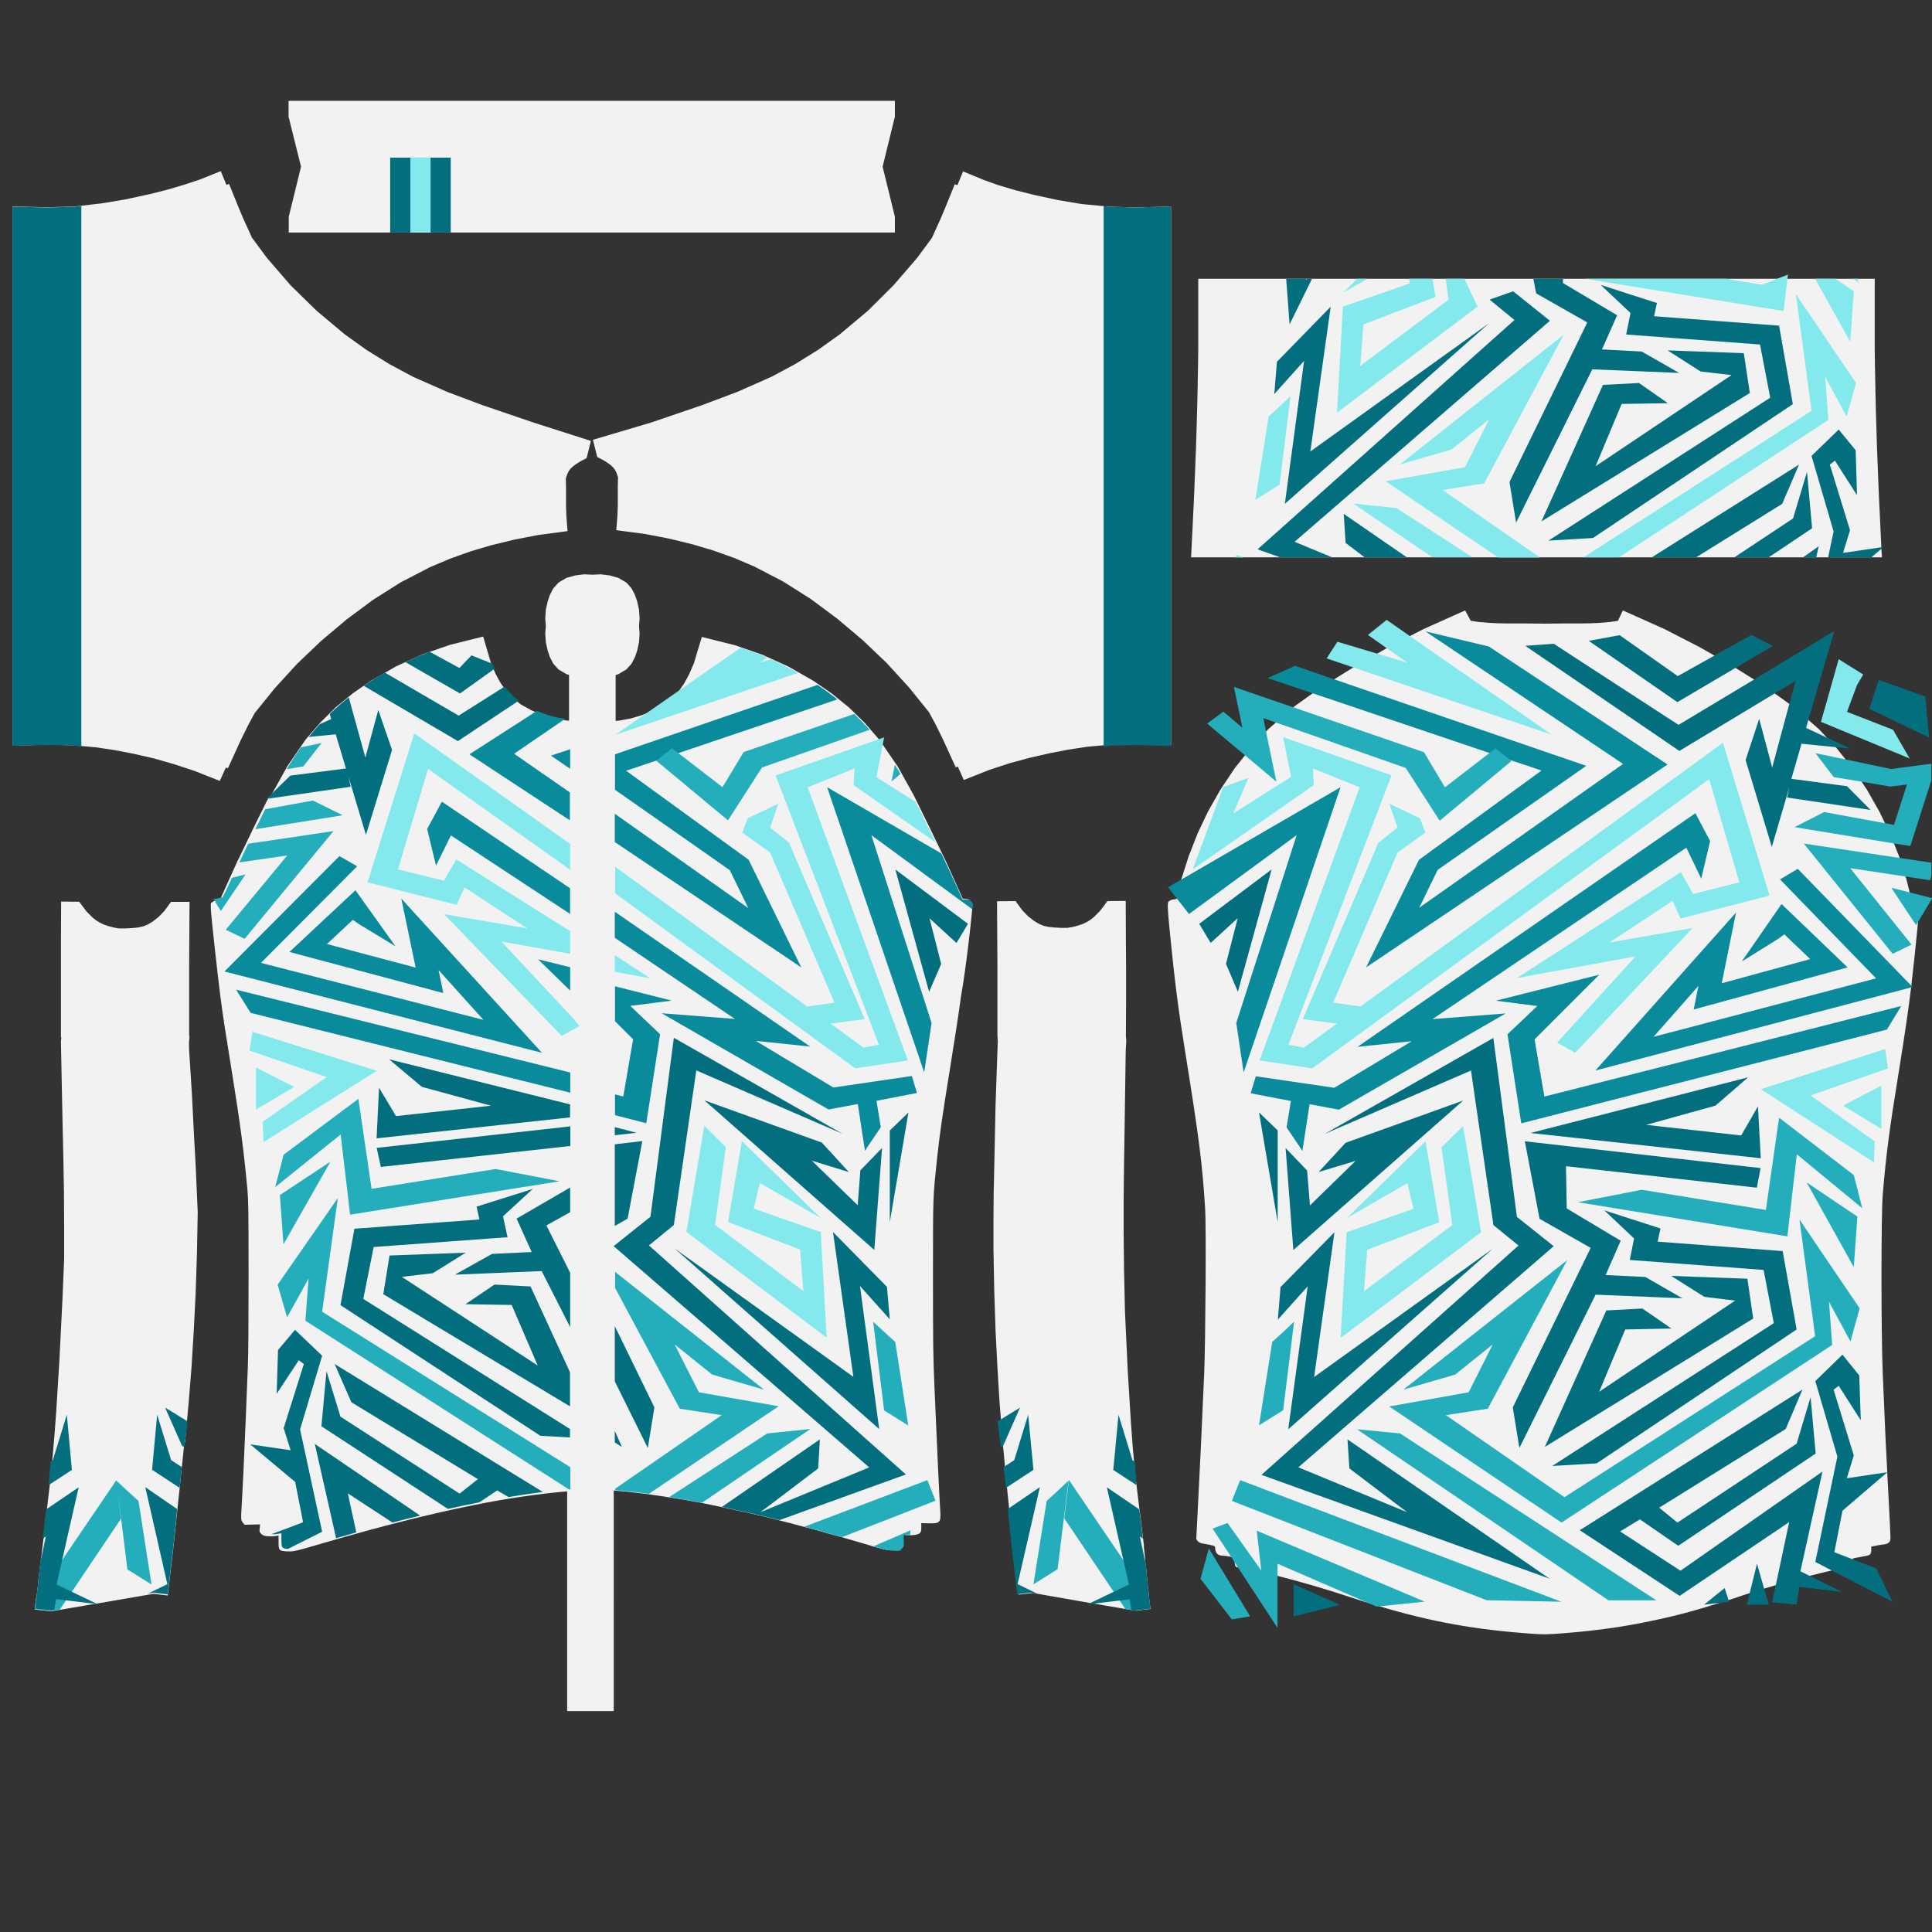 <?xml version="1.0" encoding="utf-8"?>
<!-- Generator: Adobe Illustrator 26.0.3, SVG Export Plug-In . SVG Version: 6.00 Build 0)  -->
<svg version="1.1" id="Layer_1" xmlns:svg="http://www.w3.org/2000/svg"
	 xmlns="http://www.w3.org/2000/svg" xmlns:xlink="http://www.w3.org/1999/xlink" x="0px" y="0px" viewBox="0 0 2048 2048"
	 style="enable-background:new 0 0 2048 2048;" xml:space="preserve">
<rect x="0" y="0" width="2048" height="2048" fill="#333333" stroke="none"/>
<style type="text/css">
	.st0{fill-rule:evenodd;clip-rule:evenodd;fill:#F2F2F2;}
	.st1{fill:#0A8B9B;}
	.st2{fill:#24AEBB;}
	.st3{fill:#83E9ED;}
	.st4{fill:#036F7E;}
</style>
<path id="base" class="st0" d="M208.5,1260.6l-1-23.4l-2-36.4l-2-39.8l-3-47.6l-0.2-9l0.2-0.6l0.4-5.6h-0.4v-19.2v-16.8v-38l0.2-32
	l0.2-36.2h-19.6l-7.2,9.8l-5.8,6l-6.6,5.2l-5,3l-5,2l-5.6,1.2l-6.2,0.6l-7,0.4h-6.6l-5.8-1l-6-1.6l-4.6-1.6l-4.2-2l-3.8-2.4
	l-3.6-2.8l-6.6-6.6L84,955.9l-19.2-0.2l-0.2,43.6v28v34v38l0.4,0.2l-0.4,4.6c0,0,0,0,0.2,0.2l-0.2-0.2l0.2,10.8l1.6,79.4l0.8,35
	l0.6,35l0.2,35v35l-1.8,43.2l-3.2,63.8l-3.4,55l-2,26.8l-0.8,8.8l-1.4,16.6l-0.2,1.4l-2.4,23.6v0.2l-3,25.6l-0.4,3.8l-2.2,19.2
	l-1,8.2l-0.8,6.4l-2,16.4l-0.2,1l-3,24.2v0.4h0.2l-1.6,12.8v0.4H39l-0.8,2.4l-1.4,11.2v0.4l17,2l9.6-1.6l34-5.8l3.8-0.6l61.6-10.6
	l15,1.8l6-51.2l1-9.4l0.4-3.8l1-9.4l0.4-3.8l1-9.4l0.4-3.8l1-9.4l0.4-3.8l1-9.4l0.4-3.8l4.4-42.4l1-3.2l2-22l0,0l1.6-17.4l3.2-39.4
	l2.4-39.2l2-39.2l1.4-43.2l0.8-43.4L208.5,1260.6z M1219.5,1705.2l-1.6-13l0,0h0.2v-0.4l-1.6-13h0.2v-0.4l-1.6-13h0.2v-0.4l-1.2-9.2
	l-0.4-3.6h0.2l-0.6-5.6l-0.8-7.6h0.2l-1-8l-2-16.8l-1.8-14.4l-0.4-3l-1.8-14.6l-1-8.6l-1-8.4l-0.2-2.2l-0.8-7.4l-0.6-7.2l-1.2-12.4
	l-2-26.8l-3.4-55.2l-3-63.8l-1-45.4l-0.4-36.8v-36.8l0.4-36.8l0.6-36.8l1.2-83.4l0.6-11l-0.4-4.8l0.2-38v-34l-0.2-27.8l-0.2-43.6
	l-19.4,0.2l-7.8,10.4l-6.6,6.6l-3.6,2.8l-3.8,2.4l-4.2,2l-4.6,1.6l-6,1.6l-5.8,1h-6.6l-7-0.4l-6.2-0.6l-5.6-1.2l-5-2.2l-5-3
	l-6.6-5.2l-5.8-6l-7.2-9.8l-19.6,0.2l0.2,36.2l0.2,32v38v36l0.4,5.6l-2.4,68.6l-1,49.2l-1,45l-0.2,29v29l0.8,43.2l1.4,43.2l2,39.2
	l2.4,39.2l1.4,16.4l1.8,23l0.4,5.2l0.8,7.8l1.2,13.8l1,11.2l0.2,1.6l4.6,44.8l0.4,3.8l1,9.4l0.4,4l1,9.4l6,51.2l15-1.8l61.6,10.8
	l3.8,0.6l33.8,5.8l9.8,1.6l0,0l16.8-2L1219.5,1705.2z M1994.3,581.5v-1.6l-1-21l-0.6-13.2l-0.6-11.8l-0.6-13.6l-1.8-45.4l-1-32.8
	l-0.6-24l-0.6-32.2l-0.2-15.4v-13.4v-61.6h-717.1v61.6v13.4L1270,386l-0.6,32.2l-0.6,24l-1,32.8l-1.8,45.4l-0.6,13.6l-0.6,11.8
	l-0.6,13.2l-1.6,31.8h732.4L1994.3,581.5z M948.6,106.9H305.9v16.8l13.2,53l-13,53v16.8h642.5v-16.8l-13-53l13-53V106.9z M565.8,448
	l-54.6-18.6l-37.2-14l-36.2-16l-25-13.4l-24.2-15l-23.2-16.6l-29.6-24.8l-27.8-27.2l-25.2-29.2l-15.8-21.4l-3.8-8.4l-5.2-11.4
	l-4.4-10.4l-10.8-26.6l-2.8,1l-6-14.6l-21.8,8.8l-16.2,5.4l-19,5.6l-19.2,4.8l-25,5.4l-25.2,4.2L79,218.9l-28.8,0.8l-37-0.8v571.5
	l37-1l26,0.6l10,0.8l15.8,1.4l19.8,3l19.8,3.8l21.8,5l21.6,6.2l21.2,7l26.8,10.6l6.4-14.2l2.2,0.8l13.6-29.8l7.8-15.8l6.8-12.6
	l0.4-0.6l21.2-26.2l23.6-25.8l25.4-24.2l26.8-22.6l28-20.8l29.4-18.6l30.8-16l21.2-9l21.8-7.8l22.2-6.6l24.6-6l24.8-4.8l31.6-4.2
	l-1.2-15.6l-0.4-10.8v-13.4v-6.4l-0.2-9.8l1.6-4.6l1.6-3.2l2-2.6l2.8-2.6l3.4-2.4l3.8-2.4l6.8-3.6l4.6-18.2L565.8,448z
	 M1204.1,219.9l-28.8-0.8l-5.4-0.6l-23.2-2.2l-25.2-4.2l-25-5.4l-19.2-4.8l-19-5.6l-15.6-5.6l-21.8-9l-6,14.6l-2.8-1l-10.8,26.6
	l-4.4,10.4l-5.2,11.4l-3.8,8.4l-15.6,21.2l-25.2,29.2l-27.4,27.2l-29.6,24.8L867,371l-24.2,15l-25,13.4l-36.2,16l-37.2,14L689.9,448
	l-61.4,18.2l4.6,18.2l6.8,3.6l3.8,2.4l3.4,2.4l2.8,2.6l2,2.6l1.6,3.2l1.6,4.6l-0.2,9.8v6.6v13.4l-0.4,10.8l-1.2,15.6l31.4,4.2
	l24.8,4.8l24.6,6l22.2,6.6l21.8,7.8l21.2,9l30.8,16l29.4,18.6l28,20.8l26.8,22.6l25.4,24.2l23.6,25.8l21.2,26.2l0.4,0.6l6.8,12.6
	l7.8,15.8l13.6,29.8l2.2-0.8l6.4,14.2l26.8-10.6l21.2-7l21.4-5.8l21.8-5l19.8-3.8l19.8-3l17.6-1.6l8.2-0.8l26-0.6l37,1V218.9
	L1204.1,219.9z M2034.7,958.1c-0.4-2.2-3.8-4-7.2-4c-1.6,0-2.2-0.4-3.2-3.8h1l-1-4.4l-3.4-13.8l-1-3.2l-6.4-19.8l-0.4-1.4l-5.6-14
	l-4-10l-5.4-11.2l-5.8-12l-13.4-23.6l-5.6-8.4l-9.6-14.2l-7.6-9.6l-9.2-11.6l-1-1l-9.4-10.2l-8-8.6l-11.4-10l-17-14.8l-3.4-2.4
	l-15.4-11l-12-8.6l-10-6.2l-19.8-12.4l-2.2-1.4l-20-11.6l-16.2-9.2l-37-19l-43.8-19.6l-5.2,11l-8,1.2l-11.6,1l-9.2,0.4l-9.2,0.2
	h-19.6l-20.4,0.2l-20.4-0.2h-19.6l-9.2-0.2l-9.2-0.4l-11.6-1l-8-1.2l-6-11l-43.8,19.6l-14.4,7.4l-22.6,11.6l-2,1.2l-10.4,6l-24,13.8
	l-1.4,0.8l-20.2,12.6l-11,6.4l-12,8.6l-18.8,13.4l-1.4,1.2l-18.4,16l-8.6,7.6l-2.4,2.6l-16,17.2l-6,7.6l-10.8,13.6l-15,22.4
	l-13.4,23.6l-11,23.2l-9.4,24l-7.8,24.4v0.2l-4.4,17.8h0.6c-0.2,0.8-0.6,1.4-0.8,2c-0.6,1.2-1.4,1.4-2.4,1.4c-2.6,0-6,1.4-6.8,2.8
	c-1,2-0.8,7.6,1.4,30.2c5.6,56.4,9,82.2,16,125.9c15.4,95.8,18.4,119.5,21.6,168.9c1.2,18,0.4,140.7-1,174.5
	c-3.2,72-3.8,86.6-7.2,152.3l-1.2,23.6l1.4,2c1,1.4,2.4,2,4.8,2.6c11.8,2,13.8,2.6,13.8,4.2c0,5.8,2.6,8.8,8,8.8
	c1.4,0,4.8,0.4,7.6,1l2.2,0.6l2.6,0.6l0.2,3.8v0.4c0.2,2.4,0.6,4.6,1.2,5.2c0.4,0.4,1.6,0.8,3.2,1c1.2,0.2,2.4,0.4,4,0.6
	c7.4,0.8,21,4,37.2,8.2c23.4,6,52,14.2,75.2,22c9.8,3.2,19.2,6.2,28.4,9c0.8,0.2,1.4,0.4,2.2,0.6c57,17.2,104.5,25.6,164.7,29.8
	c12,0.8,14.6,0.8,32.8-0.6c33.2-2.6,62.2-6.6,90.8-12.6c27.2-5.6,48.4-11.2,79-21c1.6-0.6,3.4-1,5.2-1.6c3.2-1,6.4-2,9.6-3.2
	c3.8-1.2,8-2.6,12.2-4c5.2-1.6,10.4-3.2,16-5c4-1.2,8-2.4,12.2-3.6c12.8-3.8,25.8-7.2,37.2-10.2c8.8-2.2,16.8-4.2,23.2-5.6
	c4.2-1,7.8-1.6,10.6-2c9.4-1.4,10.4-2.2,10.4-7.6v-2.8l3.6-0.8c2-0.4,6-1,8.6-1.6c6.4-1,7.4-2,7.4-6.6v-3.6l4-0.8
	c2.2-0.4,6-1.2,8.6-1.4c5.6-0.6,7.8-2.6,7.8-7c0-1.6-1-23.8-2.4-49.4c-2.4-45-3.2-61.8-5.8-124.5c-1.8-42.8-1.8-169.3,0-190.5
	c3.8-43.4,6.4-64.6,17.2-131.1c6.4-39.8,9.8-63,12.8-87.6c0-0.6,0.2-1,0.2-1.6c1.2-10.6,2.4-21.6,3.8-34.4c1.6-14.6,2.6-26,3.4-34.2
	l0,0C2034.7,965.3,2035.1,959.5,2034.7,958.1z M1030.9,958.3L1030.9,958.3C1030.9,958.1,1030.7,958.1,1030.9,958.3
	c-0.6-2.6-4.4-4.8-8-4.8h-2.8l0,0h9.6l-9.2-1l-17-37.8l-19.8-41L968.6,843l-16.8-30.2L936.2,790l-4-5.8l-0.4-0.4l-15-17.4L900,750
	l-18.2-14.8l-19.4-13.4l-26.6-15.2l-27.8-12.6l-28.8-10l-35.2-8.8l-4.6,15l-3.8,12.8l-5.2,12l-4.8,8.8l-5.6,8.2l-2.2,2.4l-4.4,4.8
	l-9.8,7.8l-11.2,6.2l-4.2,1.8l-8,3.2l-11.6,3.4l-11.8,2.2l-4.2,0.4v-48.6l3-1l8.4-5l5.4-6l3.6-6.8l2.4-7l2-9l0.6-9.2l-0.6-8l0.6-8
	l-0.6-9.2l-2-9l-2.4-7l-3.6-6.8l-5.4-6l-8.4-5l-9.2-2.6l-9.6-1.2l-8.8,0.4l-8.8-0.4l-9.6,1.2l-9.2,2.6l-8.4,5l-5.4,6l-3.6,6.8
	l-2.4,7l-2,9l-0.6,9.2l0.6,8l-0.6,8l0.6,9.2l2,9l2.4,7l3.6,6.8l5.4,6l8.4,5l2.8,0.8V764l-4.2-0.4l-1-0.2l-10.8-2l-11.6-3.4l-7.4-3
	l-4.8-2l-11.2-6.2l-3.2-2.6l-6.6-5.2l-6.4-7.2l-1.8-2.6l-3.8-5.6l-4.8-8.8l-2-4.6l-3.2-7.4v-0.2l-3.8-12.8l-4.4-15l-35.4,8.8
	l-28.8,10l-27.8,12.6l-26.6,15.2l-19.4,13.4l-18.2,14.8L339.5,766l-15.4,17.8l-19.6,28.6l-16.8,30.2l-0.8,1.6l-2.8,2.4l-13.4,27
	l-19.8,41l-17,37.6l-0.2,0.2l-3.6,0.4l-5.6,0.6h9c-0.4,0.2-1.8,0.6-3,0.6c-0.8,0-1.8,0.2-3,0.8c-0.6,0.2-1.2,0.6-1.6,1l-2.4,1.6v6
	c0.2,7,7,68.8,10.4,95.2c2.6,19.6,5.2,36.4,12.8,83.2c8.2,51.4,11.8,78.2,15.6,119.5c1,12.2,1.2,22.2,1.2,90.2c0,51-0.2,83.4-0.8,98
	c-0.4,11.8-1.6,36.6-2.2,55c-1.6,38.4-3.2,73.2-4.2,89.4c-1,17-1,17.6,1.2,20.2l1.8,2.2l8.2-0.2l8.2-0.2l-0.4,4
	c-0.4,3.8-0.2,4.2,1.6,6c1.6,1.6,2.8,2.2,6.6,2.6c2.4,0.2,6.2,0.2,8.2-0.2l3.6-0.6v6.6c0,9.2,0.4,9.8,9.2,10.2
	c7.6,0.2,6.8,0.4,43.8-10.4c55.8-16.2,105.3-28.8,153.7-38.6c33-6.8,71.6-12.4,99.2-14.6v232.9h49.4V1580
	c19.2,1.4,42.6,4.4,70.8,9.2c1,0.2,2,0.4,3,0.4c1.4,0.2,2.8,0.4,4.2,0.8c4.6,0.8,9.4,1.8,14.4,2.6c6.8,1.4,14,2.8,21.2,4.4
	c6.8,1.4,13.8,3,21,4.6c1,0.2,2,0.4,3,0.6c1.8,0.4,3.6,0.8,5.6,1.2c7.2,1.6,14.4,3.4,22,5.2c2,0.6,4.2,1,6.2,1.6
	c1,0.2,2.2,0.6,3.2,0.8c8.6,2.2,17.2,4.4,26,6.8c3.4,0.8,6.6,1.8,10,2.6c3.4,1,6.6,1.8,10,2.8c0.8,0.2,1.8,0.4,2.6,0.8
	c2.2,0.6,4.4,1.2,6.6,1.8c3.6,1,7.2,2,11,3c7.4,2.2,15,4.4,22.6,6.6c4.2,1.2,7.6,2.2,10.6,3.2c0.4,0.2,1,0.2,1.4,0.4
	c0.6,0.2,1.4,0.4,2,0.6l0,0c1.6,0.4,3.2,0.8,4.4,1.2l0,0c0.2,0,0.6,0.2,0.8,0.2h0.2c0.8,0.2,1.4,0.4,2,0.6c0.2,0,0.6,0.2,0.8,0.2
	c1,0.2,1.8,0.4,2.8,0.6h0.2c0.4,0,0.6,0,1,0.2c0.4,0,0.8,0.2,1.2,0.2c0.2,0,0.4,0,0.6,0c1.2,0.2,2.2,0.2,3.4,0.2l7.2,0.2l2.2-2.2
	c2.2-2.2,2.2-2.2,2-8.6c-0.2-5.4,0-6.2,0.8-6c0.4,0.2,0.8,0.2,1.2,0.2h0.2c0.4,0,0.8,0.2,1.4,0.2l0,0c0.4,0,0.8,0.2,1.2,0.2
	c0.2,0,0.2,0,0.4,0c0.4,0,0.8,0,1.4,0c5,0.2,9.8-0.6,11.6-2.2c1.4-1.4,1.6-2.4,1.6-6.2v-4.4l7.4,0.2c12,0.4,13.4-0.8,12.8-11.8
	c-1-14.8-3.4-66.4-6.2-131.9c-1.4-33.4-1.6-45.6-1.6-118.1c0-87.6,0-83.6,4.2-123.7c3-28,5.8-47,13.8-96.2c7-43.6,9-57.2,11.6-76.2
	C1024.5,1024.3,1031.1,962.7,1030.9,958.3z"/>
<path id="stripe-4" class="st1" d="M1252,932.5l-13.8,8l9.2,11.8l13,16.6l114.1-83.6l-64,199.1l7.8,52.4l102.7-302.3L1252,932.5z
	 M2026.5,1045.3L1905.7,921l-18.8,11.2l101.8,104.9l-235.9,62l47.6-54l-5,25l163.1-44.6l-70-67.2l-42.2,61l38.2-23.8l7-5l27.4,26.2
	l-93.8,25.6l15.2-75l-149.1,167.5l335.2-88.2l1.4-0.4L2026.5,1045.3z M1637.1,1162.4l-10.4-60.6l68.6-68.6l-109.7,27.6l44,5.6
	l-31.6,30l14.6,94.4l387.6-99.4l15.2-25L1637.1,1162.4z M1448.1,1025.5l319.6-215.1l-189.5-125.1l-67.2-16l209.5,140.5l-216.1,152.5
	l19.6-40.2l157.5-110.3L1414,720l-41.2-14.2l-29,13l48,16.2l187.1,63.2l22.4,7.6l32.8,11l-129.9,94.6L1448.1,1025.5z M1797.2,862
	l-358.2,247.7l57.6-6l-82.2,49.4l-83.2-12.2l-5.4,18l42.6,8.2l-4.6,28c0,0,16.8,24.6,16.8,25l7.6-49.6l31,5.8l176.9-102l-77.6,6
	l269.1-181.7l15.8,32.8l9.4-39.8L1797.2,862z M425.4,952.5l15.2,73.2l-94-25l27.4-25.6l7,4.8l38.2,23.2l-42.4-59.4l-70,65.4
	l163.1,43.6l-5-24.4l47.6,52.8l-235.9-60.4l102-102.4l-18.8-10.8l-121.9,122.3l336.6,86.2L425.4,952.5z M250.3,1049.1l15.4,24.6
	l338.8,84.6v-21.4L250.3,1049.1z M570.4,1016.9l34,33.2v-24.8L570.4,1016.9z M545,799l52-35.6l2-1.4c-8.8-1.2-15.8-3-23.8-6
	c-2.2-0.8-4.2-1.6-6.2-2.4l-1.8,1.2l-69.6,44.8l106.5,70V840L545,799z M584,801l20.4,14v-20.8L584,801z M468.4,849.8l-15.6,29
	l9.4,38.8l15.8-32l126.3,83.2v-27.2L468.4,849.8z M1030.9,958.3L1030.9,958.3c0-0.2,0-0.2,0-0.2c-0.6-2.4-4.4-4.6-7.8-4.6h-2.8
	l-4.8-10.8c-5.2-11.4-11.2-24.6-17.6-38l0,0l-121.1-70.2l102.9,302.3l7.8-52.4l-63.8-199.1l107.3,78.8
	C1030.7,961.1,1030.9,959.1,1030.9,958.3z M712.1,1060.7l-60.2-15.2v37l19.2,19.2l-10.4,60.6l-8.8-2.2v22l33.2,8.6l14.6-94.4
	l-31.6-30L712.1,1060.7z M663.7,817l32.8-11l22.4-7.6l0,0l168.7-57c-6.8-5.4-13.8-10.6-21-15.4l-214.7,73.6v37.6l121.7,85.2
	l19.6,40.2l-141.5-100v30l197.7,132.9l-55.8-114.1L663.7,817z M972,1158.6l-5.4-18l-83.2,12.2l-82.2-49.4l57.6,6L651.7,966.5v27.6
	l127.3,86l-77.6-6l176.9,102l31-5.8l7.6,49.6c0-0.4,16.8-25,16.8-25l-4.6-28L972,1158.6z"/>
<path id="stripe-3" class="st2" d="M1219.5,1705.2l-1.4-11.2l-27.4-40.4l-57.6-84.8l-5,40.6l52.2,77.6l6.4,9.4l6.2,9.2l0,0l9.6,1.6
	l0,0L1219.5,1705.2L1219.5,1705.2z M1109.5,1591l-14,88.4l25.6-16l6.6-53.8l5-40.2C1132.9,1569.6,1111.3,1589.6,1109.5,1591z
	 M123.4,1569l-57.6,84.8l-27.6,40.4l-1.4,11.2v0.4l17,2l9.6-1.6l6.2-9.2l6.4-9.4l52.2-77.6L123.4,1569z M146.8,1591
	c-1.8-1.4-23.4-21.4-23.4-21.4l5,40.2l6.6,53.8l25.6,16L146.8,1591z M1348.6,1422.5l-14,88.4l25.6-16l11.6-94
	C1372,1401.1,1350.4,1421.1,1348.6,1422.5z M1281.4,1641.4l-8.8,32.2l33.2,43l19.4-3.2L1281.4,1641.4z M1332.2,1622.6l4.8,42.2
	l-35.8-50.4l-15.8,6l20.4,31l2.8,4.4l4.4,6.8l41.2,63v-68l103.5,44.8l1.6,0.6h0.6l50.4-5.2L1332.2,1622.6z M1314.6,1569l-8.8,22
	l270.1,105.3l79.2,1.6L1314.6,1569z M1484.1,1519.5l-45.6-4.4l266.5,181.3h50.8L1484.1,1519.5z M1971.3,1386.9l-63.8-94.2
	l16.6,123.7l-265.7,170.7l-125.7-87l44.4-6.8l84.2-157.5l-173.7,137.3l55-16l39.8-32l-25.6,50.8l-84.2,15l182.7,123.1l286.9-188.3
	l-3.4-45.8l22.8,42.2L1971.3,1386.9z M1915.1,1253.4l50,89.8l3.8-53.6L1915.1,1253.4z M1965.1,1245.6l-79.2-60.8l-14,97.8
	l-131.5-21.4l-67.8,13.2l222.1,36.2l10-87l69.4,57.2L1965.1,1245.6z M2024.1,945.9l-19.2-4.8l26.2,39.6l2.6-4.2l0,0l14.6-24.4
	L2024.1,945.9z M2013.3,909.4l-101.2-15.2l94.2,116.9l20-9.8l-65-81l58.4,8.8l26.4,4l1.2-4.8v-13.8L2013.3,909.4z M2004.7,815.2
	l-48.6-10.2l-31.6-6.6l19.4,25.4l29.4,4.8l30.6,5.2l17.6-2.2l-13.8,42.8l-9.8-1.8l-64.2-11.8l-31.4,16l104.9,17.2l17.8,2.8
	l22.2-69.4v-17.8L2004.7,815.2z M1601.1,806l-15.8-12.6l-6.6,5l-47,36.2l-22.2-37.2L1371.6,750l-63.6-21.8l9,43.2l-20.2-17
	l-17.2,12.6l40.6,34l32.8,27.6l-10.8-52.4l-3-15l14.2,5l136.7,47.8l36,56l76-63.2L1601.1,806z M341.5,1390.5l16.6-120.5l-63.8,91.8
	l10,34.6l22.8-41l-3.4,44.6l279.5,178.9l0,0c0.4,0,0.8,0,1.4-0.2v-23.4L341.5,1390.5z M604.2,1312l0.2,0.4L604.2,1312L604.2,1312z
	 M296.7,1266.8l3.8,52.2l49.8-87.6L296.7,1266.8z M525.4,1239.2l-131.5,21l-14-95.4l-79.2,59.2l-9,34.4l69.4-55.8l10,85l222.1-35.4
	L525.4,1239.2z M245.9,930.5c-0.2,0.6-0.4,1-0.8,1.6c-4.6,10.2-9,19-9.4,19.2c-0.4,0.2-1.2,0.4-2,0.6c-0.4,0-0.8,0-1.2,0
	c-0.6,0-1.6,0.2-2.6,0.6c-0.4,0.2-0.8,0.4-1.2,0.6c-0.2,0.2-0.6,0.4-0.8,0.6l-0.8,0.4l0.2,0.4l6.8,11.2l26.2-38.8L245.9,930.5z
	 M263.1,894.4c-3.2,6.8-6.4,13.6-9.4,19.8l50.8-7.4l-65.2,78.8l20,9.6L353.5,881L263.1,894.4z M331.7,848.6l-50.6,9.2
	c-3.2,6.6-6.8,13.8-10.4,21.2l92.6-14.8L331.7,848.6z M318.9,792.2c-5,7.2-10,14.8-15,23.2l17.6-3l19.4-24.8L318.9,792.2z
	 M949,1422.5c-1.8-1.4-23.4-21.4-23.4-21.4l11.6,94l25.6,16L949,1422.5z M925.8,1639.2c0.4,0.2,1,0.2,1.4,0.4c0.6,0.2,1.4,0.4,2,0.6
	l0,0c1.6,0.4,3.2,0.8,4.4,1.2l0,0c0.2,0,0.6,0.2,0.8,0.2h0.2c0.8,0.2,1.4,0.4,2,0.6c0.2,0,0.6,0.2,0.8,0.2c1,0.2,1.8,0.4,2.8,0.6
	h0.2c0.4,0,0.6,0.2,1,0.2s0.8,0.2,1.2,0.2c0.2,0,0.4,0,0.6,0c1.2,0.2,2.2,0.2,3.4,0.2l7.2,0.2l2.2-2.2c2.2-2.2,2.2-2.2,2-8.6
	c-0.2-5.4,0-6.2,0.8-6c0.4,0.2,0.8,0.2,1.2,0.2h0.2c0.4,0,0.8,0.2,1.4,0.2l0,0c0.4,0,0.8,0.2,1.2,0.2c0.2,0,0.2,0,0.4,0
	c0.4,0,0.8,0,1.4,0l0.6-5.4L925.8,1639.2z M983,1569l-130.5,49.4c3.4,0.8,6.6,1.8,10,2.6c3.4,1,6.6,1.8,10,2.8
	c0.8,0.2,1.8,0.4,2.6,0.8c2.2,0.6,4.4,1.2,6.6,1.8c3.6,1,7.2,2,11,3l99-38.6L983,1569z M813.3,1519.5L709.3,1587
	c4.2,0.6,8.6,1.4,13.2,2.2c1,0.2,2,0.4,3,0.4c1.4,0.2,2.8,0.4,4.2,0.8c4.6,0.8,9.4,1.8,14.4,2.6l114.9-78.2L813.3,1519.5z
	 M740.9,1475.9l-25.8-50.8l39.8,32l55,16l-157.9-124.9v17l68.6,128.1l44.4,6.8l-112.9,78v1.6c10.6,0.8,22.6,2,35.8,3.8l137.5-92.8
	L740.9,1475.9z M948.6,810.6l-3.6,17.8l9.6-8C952.4,817,950.6,813.6,948.6,810.6z M906.8,758c-0.4-0.4-0.8-0.8-1.2-1.2l-117.3,40.4
	l-22.4,37.2l-47-36.2l0,0l-6.6-5l-15.8,12.6l-0.8,0.6l76,63.2l36-56l114.1-40C917.2,768.4,912.2,763.2,906.8,758z"/>
<path id="stripe-2" class="st3" d="M1344.8,441.4l-14,88.4l25.6-16l11.6-94C1368.2,420,1346.6,440,1344.8,441.4z M1310.8,588.1
	l-1.2,2.8h8.6L1310.8,588.1z M1480.3,538.5l-45.6-4.6l83.6,56.8h42.4L1480.3,538.5z M1967.5,406l-63.8-94.2l16.6,123.7l-241.7,155.3
	h37.6l221.9-145.7l-3.4-45.8l22.8,42.2L1967.5,406z M1573.3,512.4l84.2-157.5l-173.7,137.5l55-16l39.8-32l-25.6,50.8l-84.2,15
	l119.5,80.8h44.2l-103.3-71.6L1573.3,512.4z M1945.5,295.5h-21.4l37.2,66.8l3.8-53.6L1945.5,295.5z M1968.9,295.5h-4.2l5.4,4.4
	L1968.9,295.5z M1883.9,295.5l-16,6.4l-39-6.4h-148.7l210.5,34.2l4-34.2l0.6-4.4L1883.9,295.5z M1552.3,295.5h-19.8l3,22.2
	l-93.6,70.2l3.4-44l76.4-29.2l-3.2-19.2h-25l1.2,4.8l-71.2,24.8l-6.2,112.3L1566.3,325L1552.3,295.5z M1438.9,295.5l-15.2,14.8
	l25.8-14.8H1438.9z M1953.7,1172l40.6,24.6v-45.8L1953.7,1172z M2001.3,1132.6l-3-20.6l-131.7,42.6l119.9,77.6l0.8-22.2l-68-48.8
	L2001.3,1132.6z M1550.9,1193.6l-22.8,22.6l11.4,82.4l-93.6,70.2l3.4-44l76.4-29.2l-14.6-85.8l-83.6,81.6l64.4-37.2l6.4,27.2
	l-70.8,24.8l-6.4,112.1l148.9-112.1L1550.9,1193.6z M2006.7,773.6l-48.8-19l10.6-28.4l6.6-11.2l-26-16.2l-18.8,66.4l94,38.8
	L2006.7,773.6z M1494.3,674.1l-24.4-17l-19.8,16l19.6,13.8l22.2,15.6l-32.6-9.8l-41.6-12.4l-11.4,17.6l27.6,9.4l210.9,71.4
	L1494.3,674.1z M1773,954.9l8.4,18.8l94.4-24.4l-49.4-161.9l-384.2,279.5l-29-4l68.2-159.1l29.6-21.2l-5.8-15.2l-32.4-15.4l8.6,25.2
	l-20.2,16.2l-1,2.2l-79.2,184.7l36.2,4.8l-35,25.4l-16.4-3l109.3-285.7l-114.9-40.4l8.4,42.2l-61.2,38.6l16-37.6l-26.8,9.8
	l-32.2,87.2l128.3-89.4l-1-17.6l49.6,20l-106.1,289.5l55.8,8.4L1811.8,826l32,109.3l-49,12.4l-13-23.2l-173.9,112.3l125.9-23
	l-83.2,91.4l19.2,10.8l124.5-132.3l-88.2,15.4L1773,954.9z M271.3,1131.6v44.6l40.6-24L271.3,1131.6z M267.5,1093.7l-3,20l81.8,28
	l-67.8,47.4l0.8,21.6l120.1-75.6L267.5,1093.7z M604.4,1076.1l-72.8-78l72.8,13v-24L483.6,911l-13,22.6l-48.8-12l32-106.5L604.4,922
	v-27.4L439.2,777.4l-49.6,157.9l94.4,23.8l8.4-18.4l66.4,43.4l-88-15l124.5,128.9l8.8-4.8l10.4-5.6L604.4,1076.1z M870,1306
	l-71-24.8l6.4-27.2l64.6,37.2l-83.6-81.6l-14.6,85.8l76.4,29.2l3.4,44l-93.6-70.2l11.4-82.4l-22.8-22.6l-19,112.5l148.7,112.1
	L870,1306z M834,706.9c-5.8-3-11.2-5.6-16.6-8l-11.8,3.6l7.6-5.4c-9.2-4-18.2-7.4-28.2-10.4l-66.2,46l0,0l-2,1.4l-29.6,20.6
	l-3.2,2.2l0,0l-31.6,22L846,713.3C842,711.1,838,708.9,834,706.9z M905.8,814.6l-1,17.6l86.8,60.6c-7.4-15.4-14.8-30.4-21.2-42.8
	L929,823.8l6.4-32.6l0.2-1.2l1.6-8.4l-6,2.2l-1.2,0.4L822.2,822l109.5,285.5l-16.4,3l-34.8-25.4l36.2-4.8l-79.4-184.7l-0.8-2.2
	l-20.2-16.2L825,852l-32.4,15.4l-5.8,15.2l29.6,21.2l68.2,159.1l-29,4l0,0L652.1,918.8v28.2l254.5,185.5l55.8-8.4L856.2,834.6
	L905.8,814.6z M651.7,1012.5v17.6l37.8,7L651.7,1012.5z M435,166.9v79.4h21.4v-79.4H435z"/>
<path id="stripe-1" class="st4" d="M1996.5,579.7l-2.2,0.4l-40.6,6l7.4-24l-21.4-69.6l5.4-4.2l23.4,36.6l-1.4-47.6l-18-22l-28.8,28
	l23.4,80l-5.8,27.6h45.8l10.8-9.2L1996.5,579.7L1996.5,579.7L1996.5,579.7z M1911.1,590.9h14.2l2.6-11.8L1911.1,590.9z
	 M1915.5,500.2l-14.8,49.4l-62.2,41.2h36.4l46-30.8L1915.5,500.2z M1750.8,590.9h47l91.4-56.8l17.8-41.6L1750.8,590.9z
	 M1848.5,374.4l-80.8-3l35,22.4l32.8,3.8l-144.1,96.6l27.6-66l49-0.8l-30.6-21.4l-38.2,2l-65.2,144.7l220.9-136.1L1848.5,374.4z
	 M1885.9,345.2l-132.5-10l3-14c0,0-57.4-18.4-59.6-19.2l31.6,29.8l-4.6,22.8l141.9,10.6l10.8,56.4l-235.1,151.5l47.2-2.8
	l211.9-141.9L1885.9,345.2z M1740.2,372.6l-42-2.2l16-36.2l-57.4-34.2v-4.4h-31.4l3,15.4l54.2,30.8L1600.1,511l7,43l80.8-162.5
	l92,3.8L1740.2,372.6z M1385.8,295.5l-1.4,1.2v-1.2h-21l3.6,48.4l23.8-48.4H1385.8z M1578.5,342.6L1389,478.6l21.6-153.5l-57,58.4
	l-2.8,34.2l31.6-35.2L1362,534.1L1578.5,342.6z M1643,340l-39-31.2l-25,8.8l26.4,21.6l-272.3,243.1l23.6,8.4h55.2l-39.6-16.4
	L1643,340z M1424.4,544.7l2,30.8l20,15.2h44.8L1424.4,544.7z M1217.9,1692.4v-0.4h0.2l0,0l-1.6-13v-0.4h0.2l-1.6-13v-0.4h0.2l-1-8.6
	l0,0l-0.2-0.6l-5.8-27.2l3.2,2.2l0,0l-2-17.2l-1.8-13.8l0,0l-34.4-23.4l17.6,77.4l5.8,25.6l-16.2,7.8l-24.6,11.8l-0.6,0.2l-3,1.4
	l6.8-0.8l1.4-0.2l26.4-3.2l10.6-1.2l1.8,11.2l3.4,0.6l16.8-2l0,0L1217.9,1692.4z M1202.9,1549.4l-1.4-0.8l-1-0.6l-14.2-46.2l0,0
	l-0.6-2l-0.2,1.8l-5.4,56.6l24.2,15.8l0.4,0.2L1202.9,1549.4z M1059.5,1505.5l-2,1.2l3.4,27.6l0.8-0.6l1.6-1l18-40.6L1059.5,1505.5z
	 M1089.9,1499.7l-14.8,48.2l-11.2,7.2l-0.2,0.2l1.4,11l0.2,1.2l1,9.8l29.2-19.2L1089.9,1499.7z M1102.3,1576.4l-34,23.2l1.2,12.6
	l0.4,3.8l1,9.4l0.4,4l1,9.4l6,51.2l15-1.8l6,1l-20.6-10L1102.3,1576.4z M101.4,1699.6l-0.6-0.4l-24.6-11.8l-16.2-7.8l5.8-25.6
	l17.6-77.4l-33.6,22.8L49,1600l-1.8,13.8l-2,17.2l1-0.6l2.4-1.6l-5.2,24.4l-0.8,3.4l0,0l-1,8.6h0.2l-1.6,13.2h0.2v0.4l-1.6,12.8l0,0
	H39v0.4l-1.6,13l0,0l16.8,2l3.4-0.6l1.8-11.2l10.6,1.2l26.4,3.2l1.4,0.2l6.8,0.8L101.4,1699.6z M71,1501.5l-0.2-1.8l-0.6,2l0,0
	L56,1547.8l-0.6,0.4l-1.8,1.2l-2,24.8l1-0.6l23.6-15.4L71,1501.5z M198.2,1506.3l-23.2-14.2l18,40.6l2.4,1.4l0.4-3.4l3-24
	L198.2,1506.3z M181.4,1547.8l-14.8-48.2l-5.4,58.4l29.2,19.2l1-9.8l1.4-12.2L181.4,1547.8z M154,1576.4l23.4,102.9l-20.6,10l6-1
	l15,1.8l6-51.2l1-9.4l0.4-4l1-9.4l0.4-3.8l1.2-12.6L154,1576.4z M1371.4,1679.4v34l49-12.2L1371.4,1679.4z M1832.6,1697l-4.4-13.6
	l-21.8,17.6l21-2.4l5.4-0.6L1832.6,1697z M1870.3,1685l-7.8-27.4l-8,32.2l-2.8,11.2h23.4L1870.3,1685z M1988.9,1662.6l-24.8-9.6
	l-19.6-7.6l8.6-44l47.6-40.8l-43,6.4l7.4-24.2l-21.4-69.6l5.4-4.2l23.4,36.6l-1.6-47.6l-17.8-22l-28.8,28l23.4,80l-23.4,111.7
	l18.8,9.8l63,32.4L1988.9,1662.6z M1919.7,1671.2l-11.2-5.6l23.4-105.7L1781.4,1665l-64-41.6l21-12.8l40.6,28l145.7-97.8l-5.4-59.8
	l-14.8,49.4l-126.3,83.6l-19.4-15.8l134.1-83.4l17.8-41.8l-236.1,149.1l105.9,69.6l116.1-78.2l-14.4,67.8l-3.6,17.2l25.8,2.4l3-18.8
	l45.2,5.4L1919.7,1671.2z M1852.3,1355.5l-80.8-3l35.2,22.2l32.6,4l-144.1,96.6l27.6-66l49-1l-30.8-21.2l-38.2,2l-65.2,144.7
	l220.9-136.1L1852.3,1355.5z M1889.7,1326.2l-132.5-10l3-14c0,0-57.4-18.4-59.6-19.2l31.6,29.8l-4.6,22.8l141.9,10.6l10.8,56.4
	L1645.4,1554l47.2-2.8l211.9-141.9L1889.7,1326.2z M1866.3,1238.2l-249.9-28.4l15.6,82.2l54.2,30.8l-82.6,169.1l7,43l80.8-162.5
	l92,3.8l-39.4-22.6l-42-2l16-36.4l-57.2-34.2l-0.8-44.8l202.3,22.8L1866.3,1238.2z M1863.5,1172.8l-17.8,30.8l-100.6-11.2l73.4-20.4
	l34.6-30l-230.7,59l244.1,26.8L1863.5,1172.8z M1334.6,1179.2l19.8,116.3v-97.2L1334.6,1179.2z M1426.4,1211.4l-28.6,31l39.2-11.8
	l-48.4,47.2l-3-37l-22.8-23.8l8.2,108.1l180.1-158.5L1426.4,1211.4z M1582.5,1323.6L1393,1459.7l21.6-153.5l-57.2,58.2l-2.8,34.4
	l31.6-35.2l-20.6,151.5L1582.5,1323.6z M1430.4,1556.6l61.2,46.4l-115.3-47.6L1647,1321l-39-31l-25-189.7L1404.2,1202l155.1-67.2
	l23.8,163.9l26.6,21.6l-272.5,243.1l305.5,110.1l-214.3-147.7L1430.4,1556.6z M2040.9,738.4l-49.4-17.6l-10,30.6l63.4,30.4
	L2040.9,738.4z M1856.5,673.1l-39.4,22l-38.6,21.6l-61.6-43.4l-32.8,6l94,65l61.4-36.2l39.8-23.4L1856.5,673.1z M1271.2,979.3
	l12.2,20.2l28.6-26.2l-12.4,48.4l12.6,29.6l35.8-129.7L1271.2,979.3z M1982.9,858.6l-25-25.2l-59-7.8l11-38l-0.2,0.8l36.2,3.6
	l15.4,1.6l-25-11.8l-21.8-10.2l2.4-8.4l27.6-94.4l-85.2,51.6l-80,48l-132.3-86l-30.2,2.2L1780.2,796l101.2-61l22-13.2l-6.6,24.2
	l-18.2,67.6l-13.8-51.6l-14.4,43.6l27.8,92.2l18.6-63.4l-2.4,11L1982.9,858.6z M341.5,1437.1l-28.8-27.4l-18,21.4l-1.4,46.4
	l23.4-35.6l5.4,4l-21.4,68l7.4,23.4l-42.8-6.2l47.6,39.8l8.4,42.8l-33.6,12.6c2.4,0.2,5.2,0,7-0.4l3.6-0.6v6.6c0,8.4,0.4,9.8,7,10
	l36.2-18.2l-23.4-108.5L341.5,1437.1z M354.7,1445.9l17.8,40.6l134.1,81.4l-19.4,15.4l-126.3-81.6l-14.8-48.2l-5.4,58.4l134.1,87.6
	c10.2-2.2,20.2-4.4,30.4-6.4c1-0.2,2-0.4,3-0.6l18.8-12.6l12,7c12.4-2,24.8-3.8,36.4-5.4L354.7,1445.9z M445.4,1606.6l-111.7-76
	l22.6,100c7.2-2,14.4-4.2,21.4-6.2l-9-41.4l47.4,31C426,1611.4,435.8,1608.8,445.4,1606.6z M562.4,1363.7l-38.2-2l-30.8,20.8l49,0.8
	l27.6,64.2l-144.1-94l32.8-3.8l35-21.8l-80.8,3l-6.6,41l197.9,118.9v-36.2L562.4,1363.7z M385.1,1376.9l11-55l141.9-10.4l-4.8-22.2
	l31.6-29c-2.4,0.8-59.6,18.8-59.6,18.8l3,13.6l-132.5,9.8l-14.8,81l211.9,138.5l31.4,1.8v-9L385.1,1376.9z M604.4,1258.8l-56.8,33
	l16,35.4l-42,2l-39.4,22l92-3.8l30.2,59.4v-57.6l-25.2-50.2l25.2-14L604.4,1258.8L604.4,1258.8z M399.3,1216.8l4.4,20.2l200.9-22.2
	V1194L399.3,1216.8z M412.4,1122.9l34.8,29.2l73.2,20l-100.6,11l-18-30l-2.6,53.6l205.1-22.2v-13.8L412.4,1122.9z M522.2,703.7
	l-3-1.2l-19.4-7.8L487,708.1l-31.6-17.2c-8.8,3.4-17.2,7-25.6,11l57.8,33.2l35-25l1.8-1.4C523.6,706.9,522.8,705.3,522.2,703.7z
	 M415.6,795l-14.6-42.4L387.3,803l-17.6-63.8c-5.6,4.4-11.2,9.2-16.4,14c-1.2,1.2-2.6,2.4-3.8,3.6l1.6,5.4l-12.4,5.6
	c-3.8,4.2-7.6,8.8-11.4,13.4l28.6-2.8l10.8,36.2l-59,7.6l-16.8,16.4l-5.8,5.8l-2.4,2.4l1.4-0.2l3-0.4l84.6-12.2l-2.4-11l18.6,62
	L415.6,795z M535,727.8l-2,1.2l-46.8,29.6l-78.2-45.6c-7.8,4.4-15.2,9-22.4,14l99.8,58.6L548,744l1.8-1.2
	C544.2,738.6,539.4,733.6,535,727.8z M651.7,1516.7v12.4l7.6,4.8L651.7,1516.7z M651.7,1553.6L651.7,1553.6l0.2,0.2L651.7,1553.6z
	 M651.7,1405.7v58.6l35,70.6l7-43L651.7,1405.7z M651.7,1213v86.6l13.6-7.8l15.6-82.2L651.7,1213z M651.7,1194.8v8.6l23.2-2.6
	L651.7,1194.8z M943.2,1198.4v97.2l19.8-116.3L943.2,1198.4z M912,1240.6l-2.8,37l-48.6-47.2l39.2,12l-28.6-31.2l-124.5-44.8
	L926.8,1325l8.2-108.1L912,1240.6z M943.2,1398.5l-3-34.4L883,1306l21.6,153.5l-189.5-136.1L932,1514.9l-20.4-151.7L943.2,1398.5z
	 M687.9,1320.2l26.4-21.6l23.8-163.9l155.1,67.2l-178.9-101.8l-24.8,189.7l-37.8,30.2l-1.2,1l1.2,1l269.7,233.5L806.1,1603
	l61.2-46.4l1.8-30.8l-103.9,71.6c6.8,1.4,13.8,3,21,4.6c1,0.2,2,0.4,3,0.6c1.8,0.4,3.6,0.8,5.6,1.2c7.2,1.6,14.4,3.4,22,5.2
	c2,0.6,4.2,1,6.2,1.6c1,0.2,2.2,0.6,3.2,0.8l134.1-48.4L687.9,1320.2z M1026.1,979.3l-77-57.6l35.8,129.7l12.8-29.6l-12.4-48.4
	l28.6,26.2L1026.1,979.3z M1204.1,219.9l-28.8-0.8l-5.4-0.6v572.9l8.2-1l26-0.6l37,1V218.9L1204.1,219.9z M79,219.1l-28.8,0.8
	l-37-0.8v571.5l37-1l26,0.6l10,1v-0.4V218.3L79,219.1z M456.4,167.1v79.4h21.4v-79.4H456.4z M413.6,167.1v79.4H435v-79.4H413.6z"/>
</svg>
